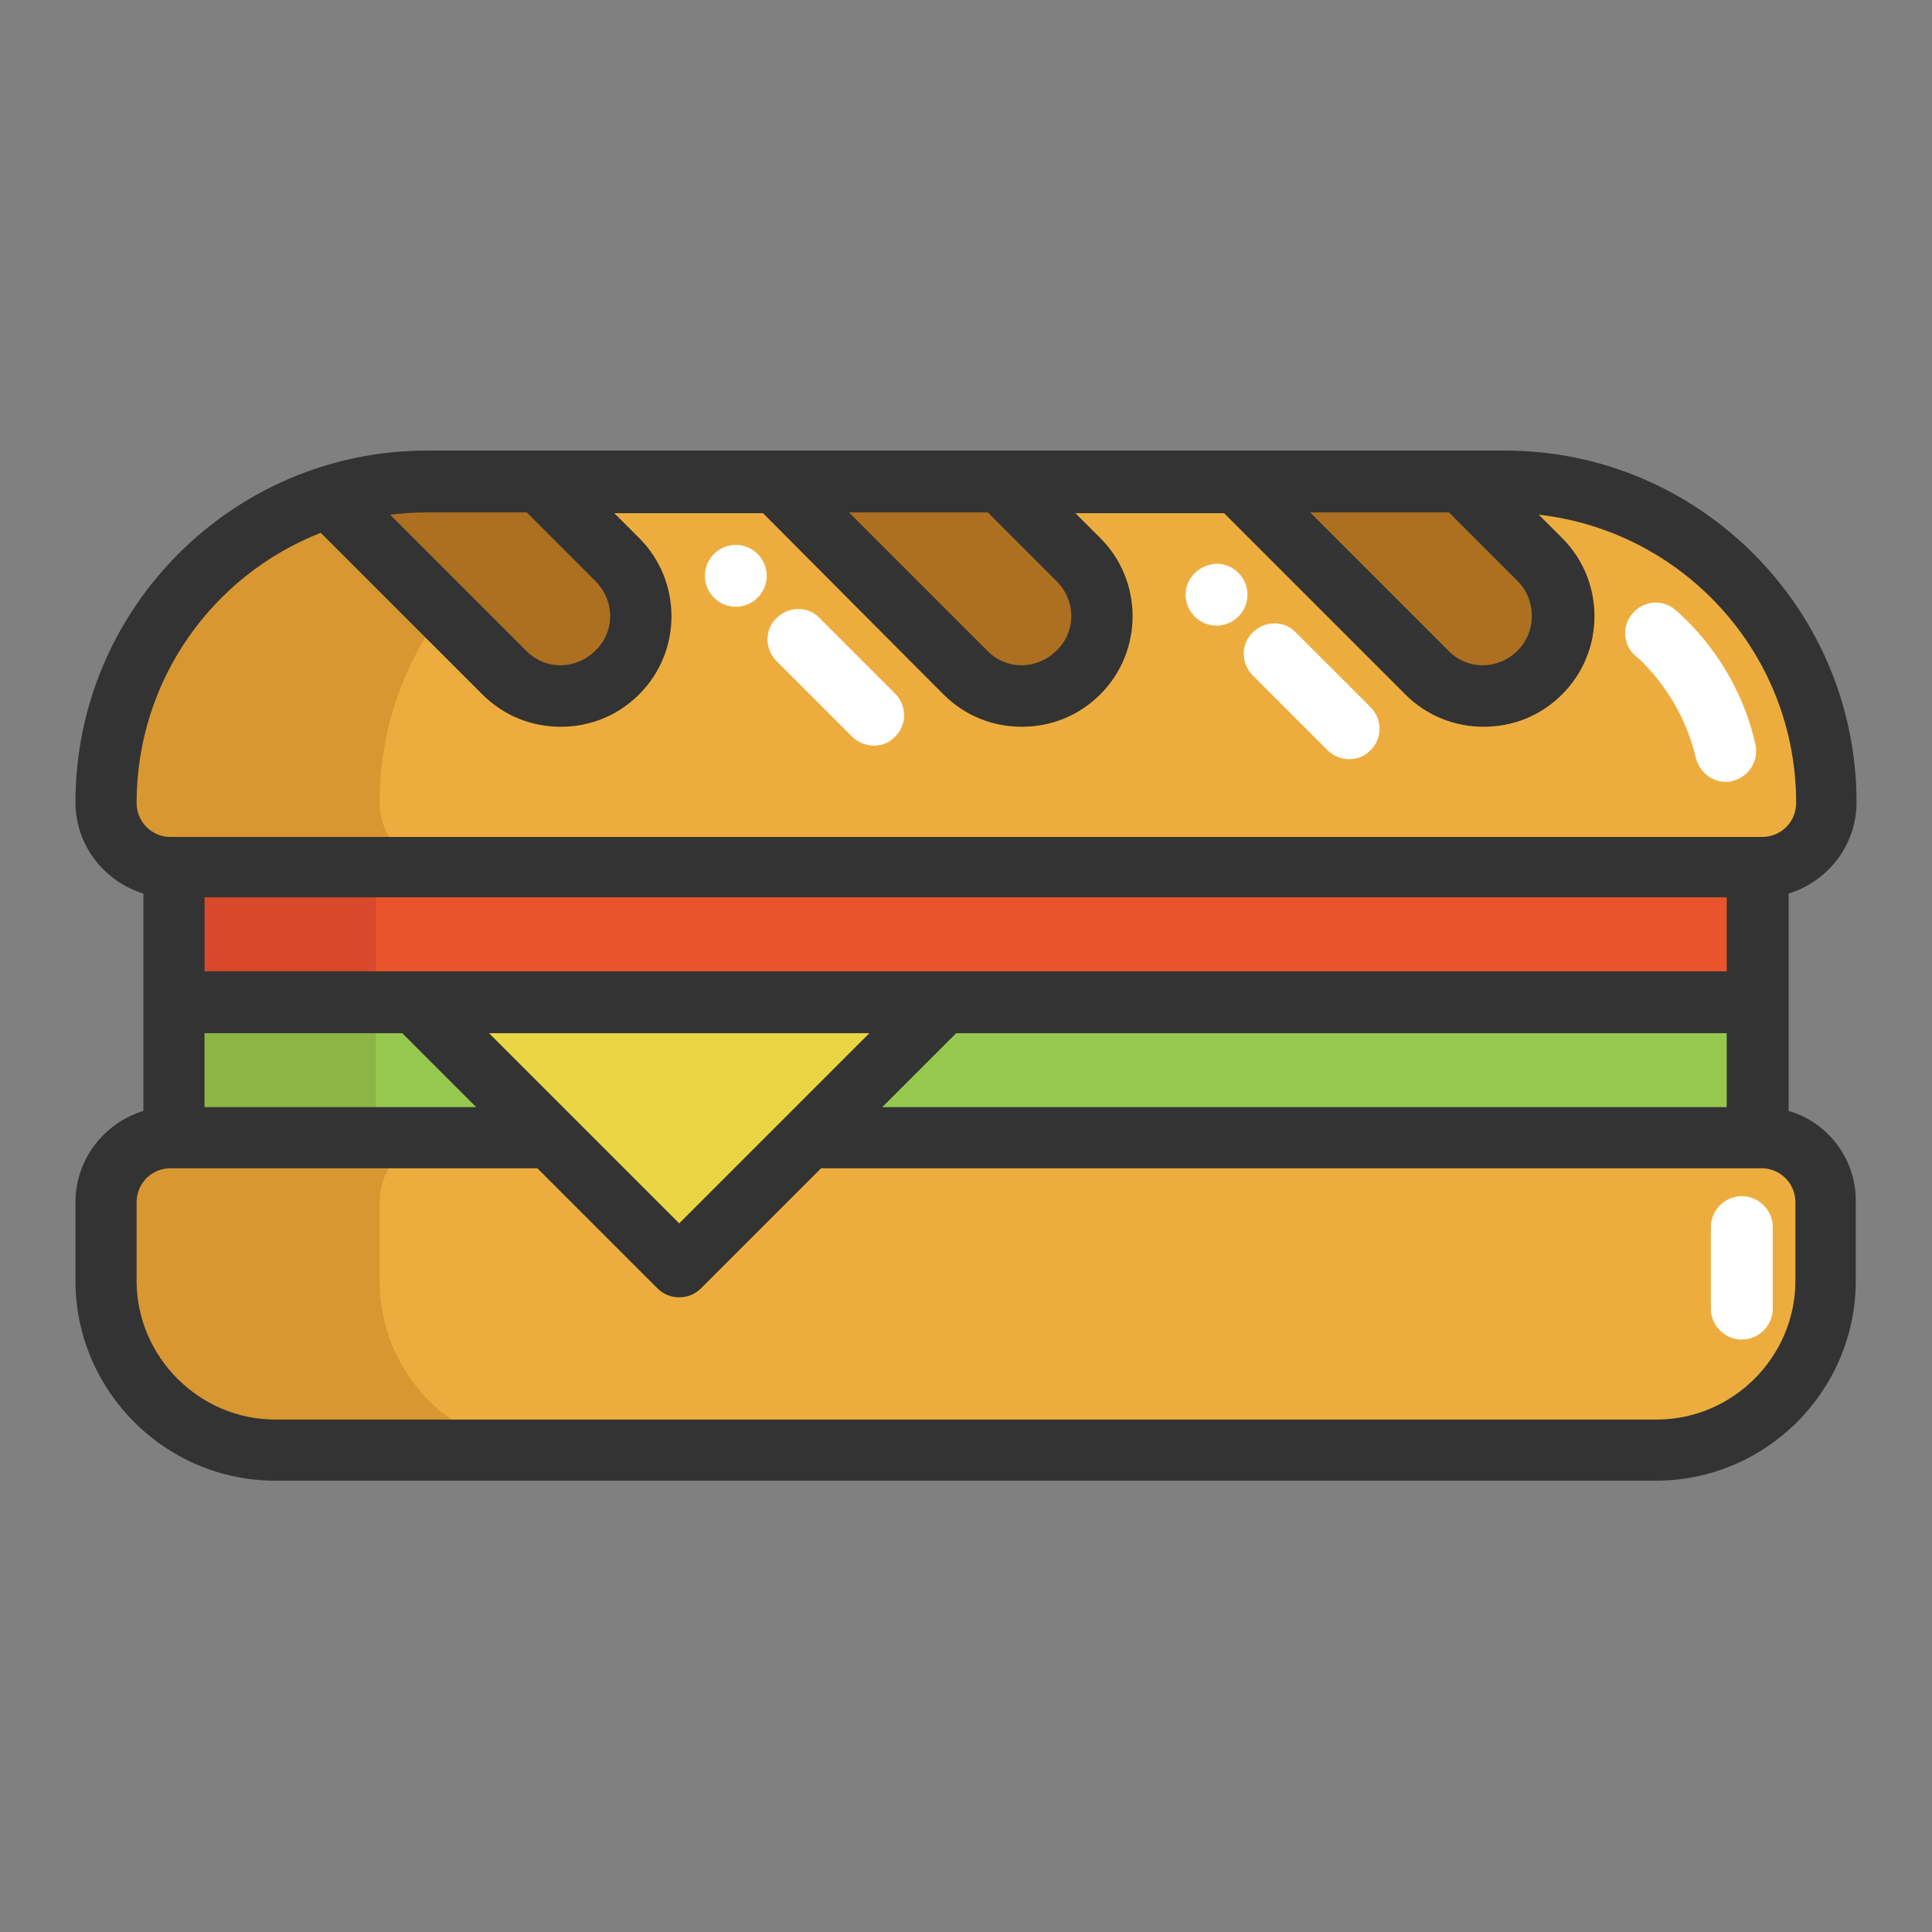 <?xml version="1.0" encoding="utf-8"?>
<!-- Svg Vector Icons : http://www.onlinewebfonts.com/icon -->
<!DOCTYPE svg PUBLIC "-//W3C//DTD SVG 1.1//EN" "http://www.w3.org/Graphics/SVG/1.1/DTD/svg11.dtd">
<svg version="1.1" xmlns="http://www.w3.org/2000/svg" xmlns:xlink="http://www.w3.org/1999/xlink" x="0px" y="0px" viewBox="0 0 256 256" enable-background="new 0 0 256 256" xml:space="preserve">
<rect x="0" y="0" width="256" height="256" fill="#808080" stroke="none"/>
<g> <path fill="#edad3e" d="M241.9,159.3v10.4c0,12.4-10.1,22.5-22.5,22.5H36.5c-12.4,0-22.5-10.1-22.5-22.5v-10.4 c0-4.7,3.8-8.6,8.6-8.6h50.3L90,167.8l17.1-17.1h126.3C238.1,150.7,241.9,154.5,241.9,159.3z M241.9,106.3c0,4.7-3.8,8.5-8.5,8.5 H22.6c-2.4,0-4.5-1-6.1-2.5c-1.5-1.5-2.5-3.7-2.5-6.1c0-18.9,12.4-35,29.5-40.4l23.2,23.2c4.1,4.1,10.8,4.1,15,0 c4.1-4.1,4.1-10.8,0-15L71.5,63.9h31.2l25.3,25.3c4.1,4.1,10.8,4.1,15,0c4.1-4.1,4.1-10.8,0-15l-10.3-10.3h31.2L189,89.1 c4.1,4.1,10.8,4.1,15,0c4.1-4.1,4.1-10.8,0-15l-10.3-10.3h5.7c11.7,0,22.4,4.8,30,12.4C237.2,84,241.9,94.6,241.9,106.3z"/> <path fill="#d89731" d="M72.7,192.2H36.5c-12.4,0-22.5-10.1-22.5-22.5v-10.4c0-4.7,3.8-8.6,8.6-8.6h36.2c-4.7,0-8.5,3.8-8.5,8.6 v10.4C50.3,182.1,60.3,192.2,72.7,192.2z M52.7,112.4c1.5,1.5,3.7,2.5,6.1,2.5H22.6c-2.4,0-4.5-1-6.1-2.5c-1.5-1.5-2.5-3.7-2.5-6.1 c0-18.9,12.4-35,29.5-40.4L58.7,81c-5.3,7.1-8.4,15.8-8.4,25.3C50.3,108.7,51.2,110.8,52.7,112.4z"/> <path fill="#edad3e" d="M97.2,90.2c-4.1,2.9-9.9,2.5-13.6-1.1L58.4,63.8c11.5,0.1,22,4.8,29.5,12.4C91.9,80.2,95.1,85,97.2,90.2z  M58.4,63.8h-0.5H58.4z"/> <path fill="#96c84f" d="M232.9,132.8v17.9H107.1l17.9-17.9H232.9z"/> <path fill="#ea542c" d="M232.9,114.9v17.9H23.1v-17.9H232.9z"/> <path fill="#d8482a" d="M49.8,114.9v17.9H23.1v-17.9H49.8z"/> <path fill="#ad7021" d="M204,74.1c4.1,4.1,4.1,10.8,0,15c-4.1,4.1-10.8,4.1-15,0l-25.3-25.3h29.9L204,74.1z M142.8,74.1 c4.1,4.1,4.1,10.8,0,15c-4.1,4.1-10.8,4.1-15,0l-25.3-25.3h29.9L142.8,74.1L142.8,74.1z"/> <path fill="#ead644" d="M125,132.8l-17.9,17.9L90,167.8l-17.1-17.1L55,132.8H125z"/> <path fill="#ad7021" d="M81.7,74.1c4.1,4.1,4.1,10.8,0,15c-4.1,4.1-10.8,4.1-15,0L43.5,65.9c4.2-1.4,8.6-2,13-2h14.9L81.7,74.1z"/> <path fill="#96c84f" d="M72.9,150.7H23.1v-17.9H55L72.9,150.7z"/> <path fill="#8cb545" d="M49.8,131.9v17.9H23.1v-17.9H49.8z"/> <path fill="#ffffff" d="M228.7,103.6c-1.9,0-3.5-1.3-4-3.2c-1.1-4.7-3.5-9-6.9-12.5c-0.3-0.3-0.7-0.7-1.1-1 c-1.7-1.5-1.8-4.1-0.3-5.7c1.5-1.7,4.1-1.8,5.7-0.3c0.5,0.4,0.9,0.9,1.4,1.3c4.5,4.5,7.7,10.2,9.1,16.4c0.5,2.2-0.9,4.4-3.1,4.9 C229.3,103.6,229,103.6,228.7,103.6L228.7,103.6z M178.8,100.6c-1,0-2.1-0.4-2.9-1.2l-9.9-9.9c-1.6-1.6-1.6-4.2,0-5.7 c1.6-1.6,4.2-1.6,5.7,0l9.9,9.9c1.6,1.6,1.6,4.2,0,5.7C180.9,100.2,179.8,100.6,178.8,100.6L178.8,100.6z M115.8,98.8 c-1,0-2.1-0.4-2.9-1.2l-10-10c-1.6-1.6-1.6-4.2,0-5.7c1.6-1.6,4.2-1.6,5.7,0l10,10c1.6,1.6,1.6,4.2,0,5.7 C117.9,98.4,116.9,98.8,115.8,98.8z"/> <path fill="#ffffff" d="M93.4,76.3c0,2.2,1.8,4.1,4.1,4.1c2.2,0,4.1-1.8,4.1-4.1c0-2.2-1.8-4.1-4.1-4.1 C95.2,72.2,93.4,74.1,93.4,76.3z"/> <path fill="#ffffff" d="M157.1,78.8c0,2.2,1.8,4.1,4.1,4.1c2.2,0,4.1-1.8,4.1-4.1c0-2.2-1.8-4.1-4.1-4.1 C158.9,74.8,157.1,76.6,157.1,78.8z"/> <path fill="#ffffff" d="M230.8,177.5c-2.2,0-4.1-1.8-4.1-4.1v-10.8c0-2.2,1.8-4.1,4.1-4.1c2.2,0,4.1,1.8,4.1,4.1v10.8 C234.9,175.7,233,177.5,230.8,177.5z"/> <path fill="#333333" d="M237,147.2v-28.8c5.2-1.6,9-6.4,9-12.1c0-25.7-20.9-46.6-46.6-46.6H56.6C30.9,59.7,10,80.6,10,106.3 c0,5.7,3.8,10.5,9,12.1v28.8c-5.2,1.6-9,6.4-9,12.1v10.4c0,14.6,11.9,26.5,26.5,26.5h182.9c14.6,0,26.5-11.9,26.5-26.5v-10.4 C246,153.6,242.2,148.7,237,147.2z M228.8,128.7H27.1v-9.8h201.7L228.8,128.7z M27.1,136.9h26.2l9.8,9.8h-36V136.9L27.1,136.9z  M64.8,136.9h50.4L90,162.1L64.8,136.9z M126.7,136.9h102.1v9.8H116.9L126.7,136.9z M201.1,86.2c-2.6,2.6-6.7,2.6-9.2,0l-18.3-18.3 H192l9.1,9.1C203.6,79.5,203.6,83.7,201.1,86.2L201.1,86.2z M140,77c2.6,2.6,2.6,6.7,0,9.2c-2.6,2.6-6.7,2.6-9.2,0l-18.3-18.3h18.4 L140,77z M69.8,67.9l9.1,9.1c2.6,2.6,2.6,6.7,0,9.2c-2.6,2.6-6.7,2.6-9.2,0l-18-18c1.6-0.2,3.3-0.3,4.9-0.3 C56.6,67.9,69.8,67.9,69.8,67.9z M42.5,70.6L63.9,92c2.9,2.9,6.6,4.3,10.4,4.3c3.8,0,7.5-1.4,10.4-4.3c5.7-5.7,5.7-15,0-20.7 l-3.3-3.3h19.7L125,92c2.9,2.9,6.6,4.3,10.4,4.3c3.8,0,7.5-1.4,10.4-4.3c5.7-5.7,5.7-15,0-20.7l-3.3-3.3h19.7L186.2,92 c2.9,2.9,6.6,4.3,10.4,4.3c3.8,0,7.5-1.4,10.4-4.3c5.7-5.7,5.7-15,0-20.7l-3.1-3.1c19.2,2.2,34.1,18.4,34.1,38.2 c0,2.5-2,4.5-4.5,4.5H22.6c-2.5,0-4.5-2-4.5-4.5C18.1,90.1,28.2,76.2,42.5,70.6L42.5,70.6z M237.9,169.7c0,10.1-8.3,18.4-18.4,18.4 H36.5c-10.1,0-18.4-8.3-18.4-18.4v-10.4c0-2.5,2-4.5,4.5-4.5h48.6l15.9,15.9c0.8,0.8,1.8,1.2,2.9,1.2c1.1,0,2.1-0.4,2.9-1.2 l15.9-15.9h124.6c2.5,0,4.5,2,4.5,4.5L237.9,169.7L237.9,169.7z"/></g>
</svg>